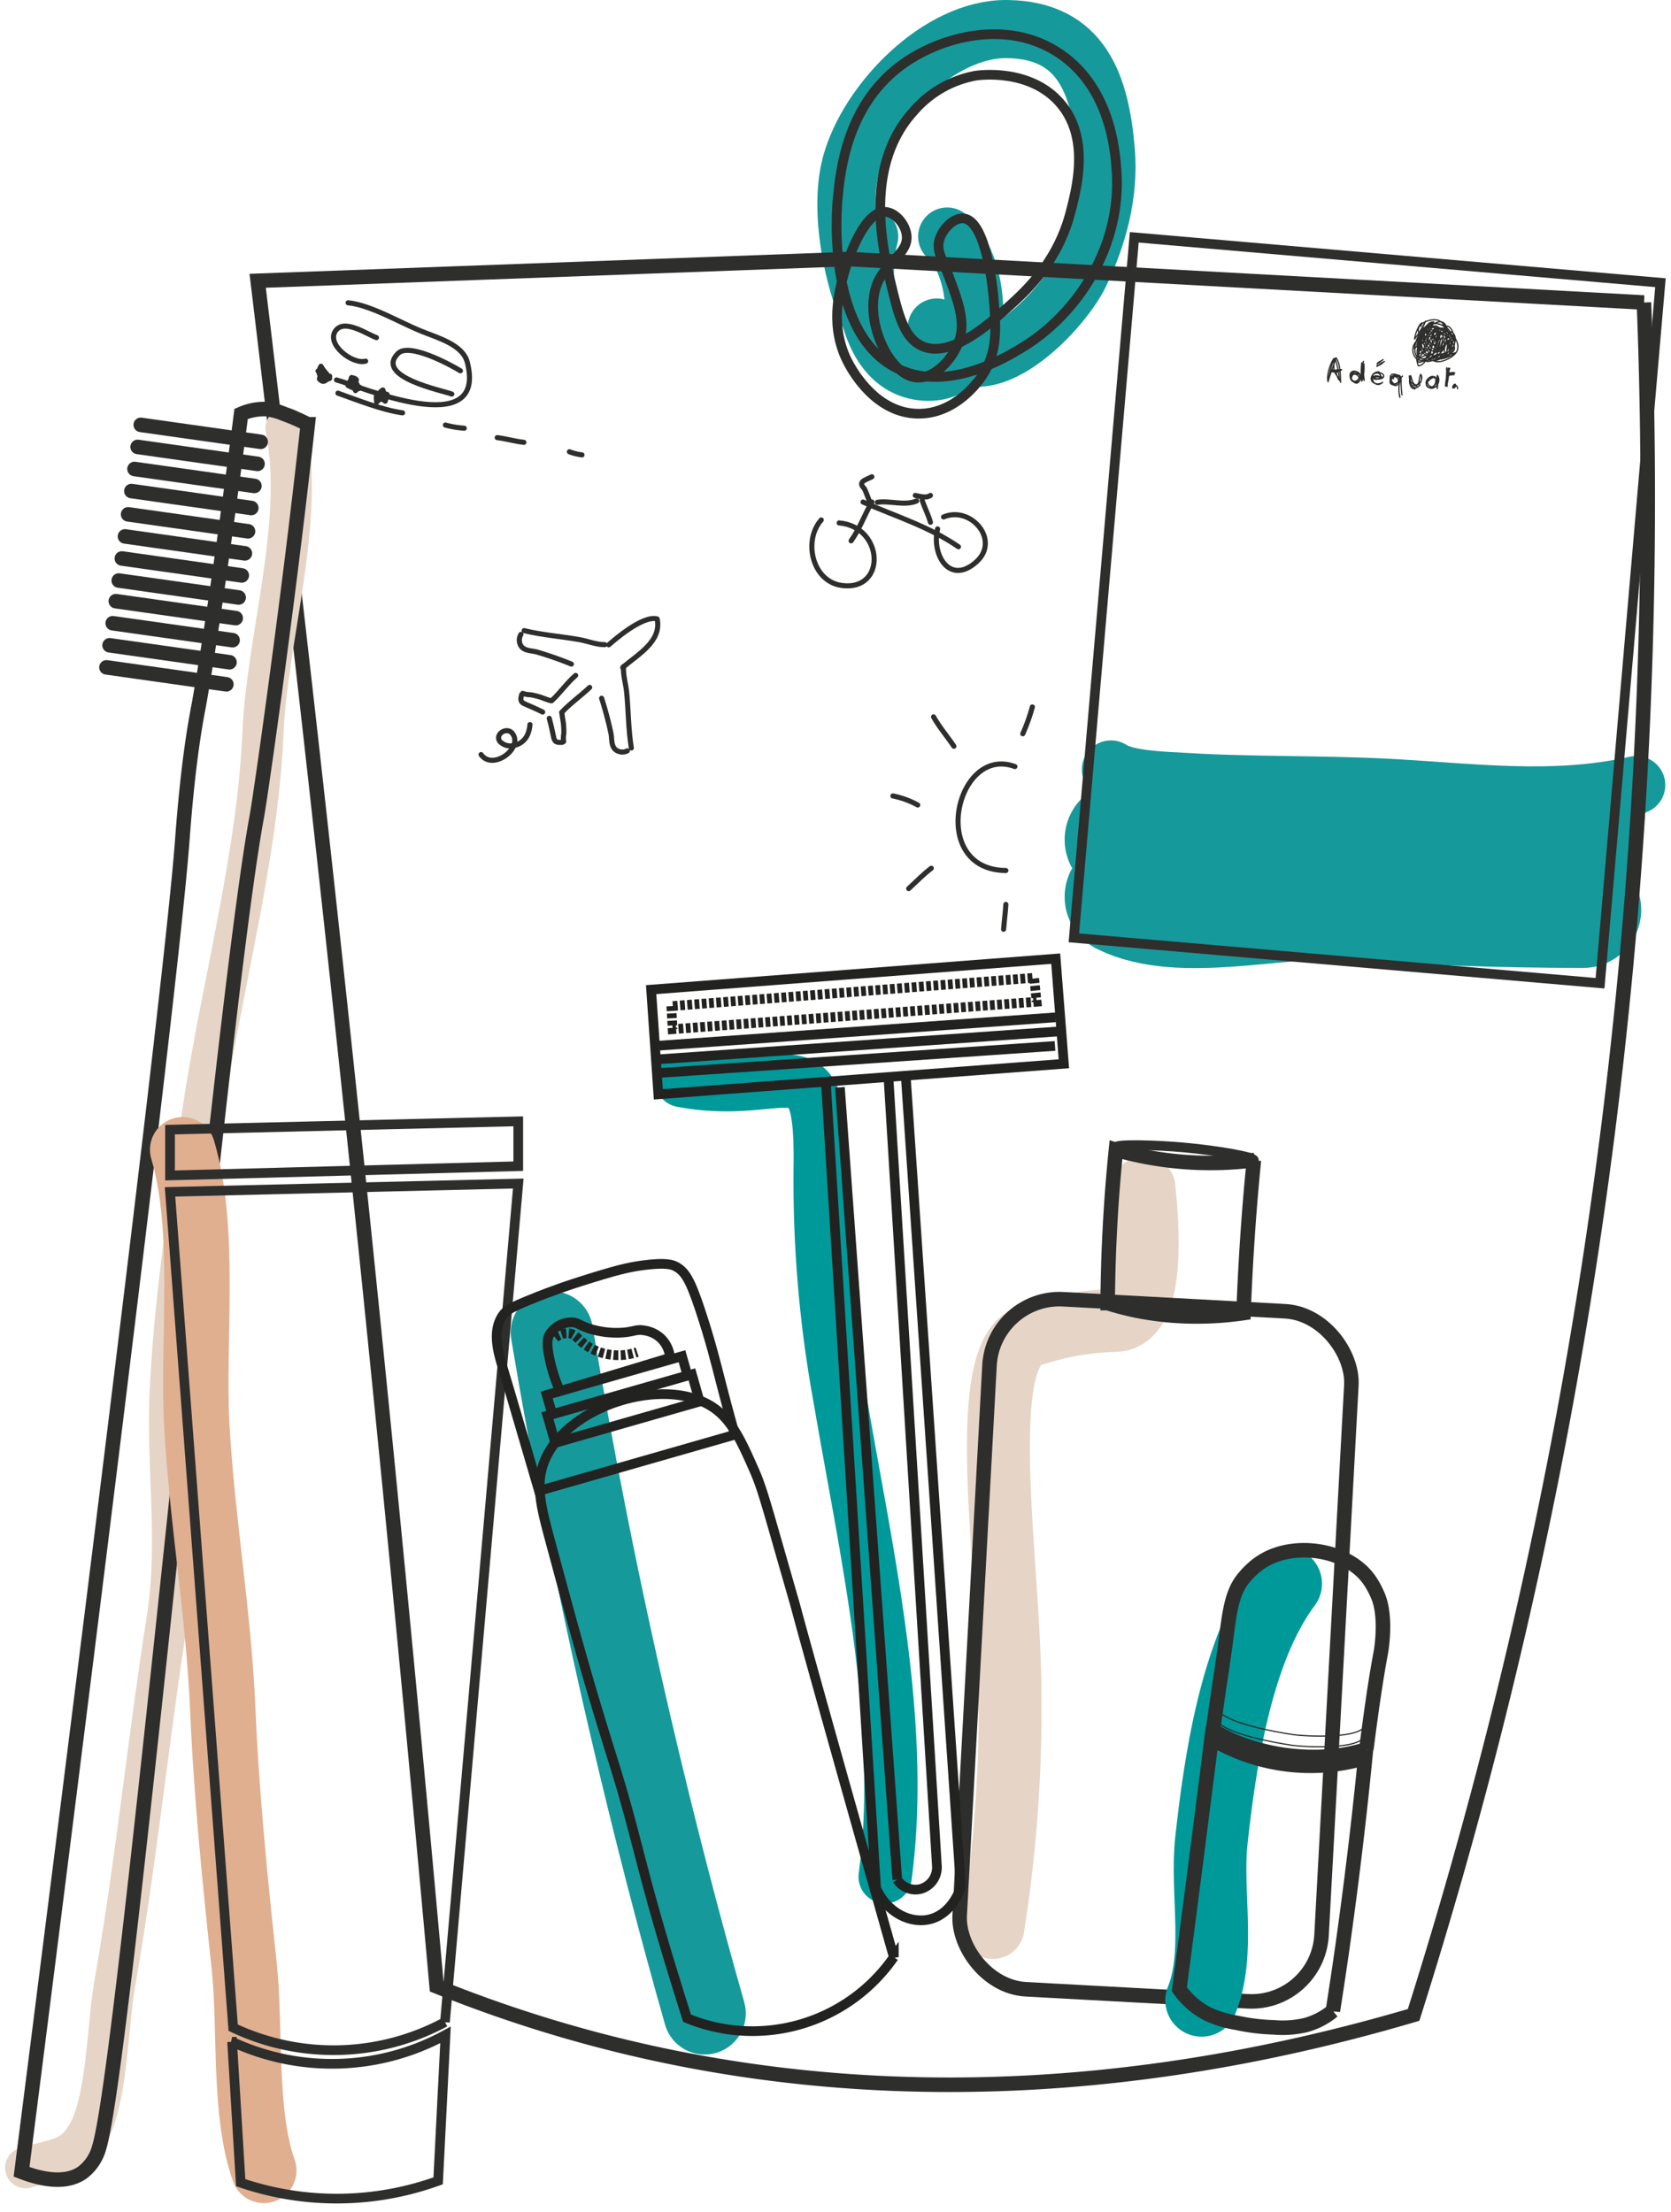 <svg xmlns="http://www.w3.org/2000/svg" width="345.153" height="456.897" viewBox="0 0 345.153 456.897">
  <g id="Groupe_932" data-name="Groupe 932" transform="translate(-120.515 -72.848)">
    <g id="Calque_3" data-name="Calque 3">
      <path id="Tracé_2206" data-name="Tracé 2206" d="M349.983,231.762c3.278,2.178,11.1,2.319,15.32,2.577,13.63.834,27.345.5,40.995,1.169,17.531.858,34.832,3.436,52.186-.525" fill="none" stroke="#16999a" stroke-linecap="round" stroke-linejoin="round" stroke-width="12"/>
      <path id="Tracé_2207" data-name="Tracé 2207" d="M352.421,246.258c4.034,2.129,12.963.514,18.15.539,7.63.037,14.751.137,22.335-.31,17.621-1.04,36.432.348,54.184.308h-2.626" fill="none" stroke="#16999a" stroke-linecap="round" stroke-linejoin="round" stroke-width="24"/>
      <path id="Tracé_2208" data-name="Tracé 2208" d="M352.421,258.07c11.838,5.889,32.033.263,45.033,1.049,16.751,1.013,33.274,1.636,50.058,1.636" fill="none" stroke="#16999a" stroke-linecap="round" stroke-linejoin="round" stroke-width="24"/>
      <path id="Tracé_2209" data-name="Tracé 2209" d="M302.734,143.171c-5.572-9.119-9.233-26.026-6.424-36.408C299.8,93.875,314.537,78.67,328.542,78.85c15.426.2,19.246,11.528,20.391,25.171.739,8.807-1.6,17.549-5.37,25.372-4,8.289-22.23,27.129-29.554,11.093" fill="none" stroke="#16999a" stroke-linecap="round" stroke-linejoin="round" stroke-width="12"/>
      <path id="Tracé_2210" data-name="Tracé 2210" d="M300.05,121.694c-2.3,8.829-.638,27.093,11.482,27.918,13.4.912,12.113-21.43,4.625-27.918" fill="none" stroke="#16999a" stroke-linecap="round" stroke-linejoin="round" stroke-width="12"/>
      <path id="Tracé_2211" data-name="Tracé 2211" d="M330.148,231.166c-12.173-4.528-18.008,21.325-1.867,21.469" fill="none" stroke="#2e2e2d" stroke-linecap="round" stroke-width="1.05"/>
      <path id="Tracé_2212" data-name="Tracé 2212" d="M313.345,220.9c1.2,2.164,2.828,4.013,4.2,6.067" fill="none" stroke="#2e2e2d" stroke-linecap="round" stroke-width="1.05"/>
      <path id="Tracé_2213" data-name="Tracé 2213" d="M304.944,237.233a18.318,18.318,0,0,1,5.134,1.867" fill="none" stroke="#2e2e2d" stroke-linecap="round" stroke-width="1.05"/>
      <path id="Tracé_2214" data-name="Tracé 2214" d="M308.211,256.369c1.522-1.391,3-2.934,4.668-4.2" fill="none" stroke="#2e2e2d" stroke-linecap="round" stroke-width="1.05"/>
      <path id="Tracé_2215" data-name="Tracé 2215" d="M328.281,259.636c-.1,1.728-.335,3.426-.467,5.134" fill="none" stroke="#2e2e2d" stroke-linecap="round" stroke-width="1.05"/>
      <g id="Groupe_926" data-name="Groupe 926">
        <path id="Tracé_2216" data-name="Tracé 2216" d="M246.257,206.02c1.062-.925,7.037-6.17,10-5.344.987,4.665-4.065,7.353-7.115,10.034" fill="none" stroke="#2e2e2d" stroke-linecap="round" stroke-linejoin="round" stroke-width="1.05"/>
        <path id="Tracé_2217" data-name="Tracé 2217" d="M245.438,205.988c-1.709.027-3.484-.726-5.192-1.03-3.821-.678-7.7-.949-11.475-1.866" fill="none" stroke="#2e2e2d" stroke-linecap="round" stroke-linejoin="round" stroke-width="1.05"/>
        <path id="Tracé_2218" data-name="Tracé 2218" d="M228.117,203.871a2.245,2.245,0,0,0,.129,2.546c.735.882,2.134.812,3.134,1.082A73.74,73.74,0,0,1,238.539,210" fill="none" stroke="#2e2e2d" stroke-linecap="round" stroke-linejoin="round" stroke-width="1.05"/>
        <path id="Tracé_2219" data-name="Tracé 2219" d="M249.317,210.489c-.159,1.7.456,3.529.627,5.255.382,3.863.353,7.755.977,11.585" fill="none" stroke="#2e2e2d" stroke-linecap="round" stroke-linejoin="round" stroke-width="1.05"/>
        <path id="Tracé_2220" data-name="Tracé 2220" d="M250.093,227.921a2.245,2.245,0,0,1-2.528-.324c-.823-.8-.645-2.19-.837-3.208a73.689,73.689,0,0,0-1.947-7.331" fill="none" stroke="#2e2e2d" stroke-linecap="round" stroke-linejoin="round" stroke-width="1.05"/>
        <path id="Tracé_2221" data-name="Tracé 2221" d="M239.418,212.343c-1.822,1.574-3.2,3.625-4.978,5.247" fill="none" stroke="#2e2e2d" stroke-linecap="round" stroke-width="1.05"/>
        <path id="Tracé_2222" data-name="Tracé 2222" d="M242.314,214.817c-1.878,1.786-4,3.256-5.792,5.172" fill="none" stroke="#2e2e2d" stroke-linecap="round" stroke-width="1.05"/>
        <g id="Groupe_923" data-name="Groupe 923">
          <g id="Groupe_922" data-name="Groupe 922">
            <path id="Tracé_2223" data-name="Tracé 2223" d="M234.267,217.553c-.746-.166-1.487-.525-2.223-.753a18.617,18.617,0,0,0-1.906-.46,5.278,5.278,0,0,1-1.66-.284" fill="none" stroke="#2e2e2d" stroke-linecap="round" stroke-linejoin="round" stroke-width="1.05"/>
          </g>
          <path id="Tracé_2224" data-name="Tracé 2224" d="M228.267,216.294c-.217.834-.369,1.5.56,1.9,1.284.547,2.529,1.085,3.782,1.714" fill="none" stroke="#2e2e2d" stroke-linecap="round" stroke-linejoin="round" stroke-width="1.05"/>
        </g>
        <g id="Groupe_925" data-name="Groupe 925">
          <g id="Groupe_924" data-name="Groupe 924">
            <path id="Tracé_2225" data-name="Tracé 2225" d="M236.594,220.034c.018.764.225,1.561.305,2.327a18.852,18.852,0,0,1,.08,1.959,5.264,5.264,0,0,0-.046,1.684" fill="none" stroke="#2e2e2d" stroke-linecap="round" stroke-linejoin="round" stroke-width="1.05"/>
          </g>
          <path id="Tracé_2226" data-name="Tracé 2226" d="M236.659,226.164c-.861.051-1.546.069-1.753-.919-.286-1.366-.571-2.692-.943-4.044" fill="none" stroke="#2e2e2d" stroke-linecap="round" stroke-linejoin="round" stroke-width="1.05"/>
        </g>
      </g>
      <path id="Tracé_2227" data-name="Tracé 2227" d="M219.882,228.693c2.439,3.411,8.8-1.365,6.46-4.38-1.108-1.425-3.676.147-2.567,1.682a3.08,3.08,0,0,0,3.139.762c2.064-.579,2.9-2.258,3.066-4.263" fill="none" stroke="#2e2e2d" stroke-linecap="round" stroke-linejoin="round" stroke-width="1.05"/>
      <path id="Tracé_2228" data-name="Tracé 2228" d="M331.777,224.392a39.281,39.281,0,0,0,1.977-5.535" fill="none" stroke="#2e2e2d" stroke-linecap="round" stroke-width="1.05"/>
      <g id="Groupe_933" data-name="Groupe 933">
        <path id="Tracé_2229" data-name="Tracé 2229" d="M290.155,180.231c-3.782,4.255-1.893,12.721,4.255,13.537,9.2,1.221,8.743-12.1-.559-12.921" fill="none" stroke="#2e2e2d" stroke-linecap="round" stroke-linejoin="round" stroke-width="1.05"/>
        <path id="Tracé_2230" data-name="Tracé 2230" d="M314.179,182.079c-1.293,5.4,2.523,11.737,8.025,6.8,4.986-4.476-1.162-11.647-6.793-9.262" fill="none" stroke="#2e2e2d" stroke-linecap="round" stroke-linejoin="round" stroke-width="1.05"/>
        <path id="Tracé_2231" data-name="Tracé 2231" d="M296.315,184.543c1.777-2.481,2.752-5.39,4.312-8.008" fill="none" stroke="#2e2e2d" stroke-linecap="round" stroke-width="1.05"/>
        <path id="Tracé_2232" data-name="Tracé 2232" d="M298.779,176.535c6.772,2.976,13.6,5.045,19.712,9.24" fill="none" stroke="#2e2e2d" stroke-linecap="round" stroke-width="1.05"/>
        <path id="Tracé_2233" data-name="Tracé 2233" d="M301.74,176.589c2.61-.4,5.632.791,8.116-.285" fill="none" stroke="#2e2e2d" stroke-linecap="round" stroke-width="1.05"/>
        <path id="Tracé_2234" data-name="Tracé 2234" d="M310.995,176.161c.5,1.548,1.273,2.981,1.709,4.557" fill="none" stroke="#2e2e2d" stroke-linecap="round" stroke-width="1.05"/>
        <path id="Tracé_2235" data-name="Tracé 2235" d="M309.571,175.165c.929.2,2.308.614,3.133,0" fill="none" stroke="#2e2e2d" stroke-linecap="round" stroke-width="1.05"/>
        <path id="Tracé_2236" data-name="Tracé 2236" d="M300.032,176.161c-.29-.684-.54-1.438-.855-2.135" fill="none" stroke="#2e2e2d" stroke-linecap="round" stroke-width="1.05"/>
        <path id="Tracé_2237" data-name="Tracé 2237" d="M299.035,173.741c-1.458-1.438.3-1.759,1.566-2.421" fill="none" stroke="#2e2e2d" stroke-linecap="round" stroke-width="1.05"/>
      </g>
      <path id="Tracé_2238" data-name="Tracé 2238" d="M192.418,135.387c4.509.41,10.715,4.07,14.868,5.764,3.7,1.509,8.834,2.841,9.772,6.58,4.125,16.437-22.411,4.8-27.041,3.586" fill="none" stroke="#2e2e2d" stroke-linecap="round" stroke-linejoin="round" stroke-width="1.05"/>
      <path id="Tracé_2239" data-name="Tracé 2239" d="M215.615,149.432c-2.152-1.317-10.576-5.856-12.859-3.61-4.995,4.914,9.291,7.7,11.082,8.413" fill="none" stroke="#2e2e2d" stroke-linecap="round" stroke-linejoin="round" stroke-width="1.05"/>
      <path id="Tracé_2240" data-name="Tracé 2240" d="M198.275,142.578c-2-.712-6.635-3.981-8.455-1.408-1.973,2.788,3.532,7.038,6.222,6.261" fill="none" stroke="#2e2e2d" stroke-linecap="round" stroke-linejoin="round" stroke-width="1.05"/>
      <path id="Tracé_2241" data-name="Tracé 2241" d="M203.665,158.115c-4.219-.6-9.225-2.59-13.348-4.066" fill="none" stroke="#2e2e2d" stroke-linecap="round" stroke-width="1.05"/>
      <path id="Tracé_2242" data-name="Tracé 2242" d="M199.523,153.961a3.916,3.916,0,0,1-1.2,1.939c-.255-1.969.094-1.982,2.138-1.6.006-.01-.372,1.359-.376,1.406.034.04-1.441-1.185-1.477-1.207-.28.081.994-1.3.89-.973.269-.839.352,2.494.2,1.8a.688.688,0,0,1-.846-.593.75.75,0,0,1,.3-.684.909.909,0,0,1,1.055.263c.052.165-.349,1.4-.534,1.014" fill="none" stroke="#2e2e2d" stroke-linecap="round" stroke-linejoin="round" stroke-width="1.05"/>
      <path id="Tracé_2243" data-name="Tracé 2243" d="M194.265,152.234c-.25.6,1.238.464.146.949a5.465,5.465,0,0,1-2.022-.743,5.631,5.631,0,0,1,.481-.925c1.818,1.019,1.529.353,1.083,2.007-.841-1.826-.946-.387-.2-2.12.2-.241-.854.983-.92,1.056-.152.473.264-2.156.348-1.552a.985.985,0,0,1,.946.386c-.105.486-.265,1.682-.32.992" fill="none" stroke="#2e2e2d" stroke-linecap="round" stroke-linejoin="round" stroke-width="1.05"/>
      <path id="Tracé_2244" data-name="Tracé 2244" d="M188.6,151.012c-.975.228-1.11,1.123-2.1.128a1.524,1.524,0,0,1,.273-.769c.3.049,1.738.172,1.845.178-1.625.684-2.863-.235-1.8-2.059a8,8,0,0,0,1.218,1.627c-.633-.15-1.227-.474-1.826-.644a1.662,1.662,0,0,1,1.333.273" fill="none" stroke="#2e2e2d" stroke-linecap="round" stroke-linejoin="round" stroke-width="1.05"/>
      <path id="Tracé_2245" data-name="Tracé 2245" d="M212.517,160.637a20.246,20.246,0,0,0,3.891.649" fill="none" stroke="#2e2e2d" stroke-linecap="round" stroke-width="1.05"/>
      <path id="Tracé_2246" data-name="Tracé 2246" d="M223.217,163.231c1.826.222,3.643.764,5.512.973" fill="none" stroke="#2e2e2d" stroke-linecap="round" stroke-width="1.05"/>
      <path id="Tracé_2247" data-name="Tracé 2247" d="M238.132,166.15a11.268,11.268,0,0,0,2.594.648" fill="none" stroke="#2e2e2d" stroke-linecap="round" stroke-width="1.05"/>
      <path id="Tracé_2495" data-name="Tracé 2495" d="M415.31,148.9c-.8-.433-1.885.594-1.494,1.515.666,1.571,2.624-.431,1.642-1.758-.894.281-2.766,1.9-.912,2.382,1.172.309,2.231-1.481.907-2.137a.991.991,0,1,0-.844,1.784c1.46.653,2.124-1.373,1.348-2.316a5.923,5.923,0,0,0,.071,2.727,12.8,12.8,0,0,0-.022-2.371,5.977,5.977,0,0,0,.031,1.8,1.226,1.226,0,0,0-.2-1" transform="matrix(0.999, 0.035, -0.035, 0.999, 7.068, -12.402)" fill="none" stroke="#2e2e2d" stroke-linecap="round" stroke-linejoin="round" stroke-width="0.25"/>
      <path id="Tracé_2496" data-name="Tracé 2496" d="M417.784,146.956c.337,1.117.011,2.587.234,3.629-.107-1.22-.02-2.666-.19-3.861.04,1.25.118,2.508.084,3.749a6.632,6.632,0,0,1,.182-2.389c-.2.634-.067,2.28-.3,2.044" transform="matrix(0.999, 0.035, -0.035, 0.999, 7.068, -12.402)" fill="none" stroke="#2e2e2d" stroke-linecap="round" stroke-linejoin="round" stroke-width="0.25"/>
      <path id="Tracé_2497" data-name="Tracé 2497" d="M417.865,147.684c.406.187.966-.01,1.538-.019A10.308,10.308,0,0,1,418.2,148a4.262,4.262,0,0,1,.671.048c-.273-.014-.329.191-.478.254" transform="matrix(0.999, 0.035, -0.035, 0.999, 7.068, -12.402)" fill="none" stroke="#2e2e2d" stroke-linecap="round" stroke-linejoin="round" stroke-width="0.25"/>
      <path id="Tracé_2498" data-name="Tracé 2498" d="M408.084,149.146c-.211-.652-1.853-.542-1.766.5.167,1.988,3.573-.346,1.232-1.113-2.776-.909-.536,4.147.734,1.419,1.115-2.4-3.507-1.275-1.443.245" transform="matrix(0.999, 0.035, -0.035, 0.999, 7.068, -12.402)" fill="none" stroke="#2e2e2d" stroke-linecap="round" stroke-linejoin="round" stroke-width="0.25"/>
      <path id="Tracé_2499" data-name="Tracé 2499" d="M408.488,149.469a21.211,21.211,0,0,0,.3,3.2" transform="matrix(0.999, 0.035, -0.035, 0.999, 7.068, -12.402)" fill="none" stroke="#2e2e2d" stroke-linecap="round" stroke-width="0.25"/>
      <path id="Tracé_2500" data-name="Tracé 2500" d="M410.552,148.927c.177.467.333,1.359.909,1.528.877.258,1.782-1.576,1.009-2.165-.321.7,0,2.121-.994,2.382-1.214.318-1.113-1.2-1.318-1.982.071,2.425,3.082,2.537,2.459-.306" transform="matrix(0.999, 0.035, -0.035, 0.999, 7.068, -12.402)" fill="none" stroke="#2e2e2d" stroke-linecap="round" stroke-linejoin="round" stroke-width="0.25"/>
      <path id="Tracé_2501" data-name="Tracé 2501" d="M402.742,149.262a3.956,3.956,0,0,1,1.847-.13c-.749-.138-1.48-.493-2.094.111a2.52,2.52,0,0,0,1.357.219c-.216.016-.451.013-.66.022,2.48.541.268-2.538-.72-.589-.748,1.475,1.266,2.112,2.227,1.3-1.709,1.781-3.507-1.942-.838-2.139.764.979.056,1.781-1.05,1.5.553.1,2.238.045,2.049-.751-.179-.758-1.623-.548-2.056-.258" transform="matrix(0.999, 0.035, -0.035, 0.999, 7.068, -12.402)" fill="none" stroke="#2e2e2d" stroke-linecap="round" stroke-linejoin="round" stroke-width="0.25"/>
      <path id="Tracé_2502" data-name="Tracé 2502" d="M403.381,146.867a2.871,2.871,0,0,0,1.133-.615,7.367,7.367,0,0,1-1.141.682c.415-.445,1.105-.636,1.528-1.045a7.693,7.693,0,0,0-1.177.851c.286-.206.574-.417.85-.638a.7.7,0,0,0-.429.254" transform="matrix(0.999, 0.035, -0.035, 0.999, 7.068, -12.402)" fill="none" stroke="#2e2e2d" stroke-linecap="round" stroke-linejoin="round" stroke-width="0.25"/>
      <path id="Tracé_2503" data-name="Tracé 2503" d="M399.62,148.7c-3.393-1.032-.169,3.969.488.756a1.167,1.167,0,0,0-1.725-1.163c-.887.637-.3,2.288.818,2.034,1.613-.365.529-2.441-.574-2.014-.979.379-.421,2.571,1.013,1.832s-.238-2.4-1.206-1.984c-1.4.61.4,3.319,1.394,1.274-.318-.752-1.338-1.1-1.557-.131" transform="matrix(0.999, 0.035, -0.035, 0.999, 7.068, -12.402)" fill="none" stroke="#2e2e2d" stroke-linecap="round" stroke-linejoin="round" stroke-width="0.25"/>
      <path id="Tracé_2504" data-name="Tracé 2504" d="M400.258,146.309a15.544,15.544,0,0,0,.112,3.8c.116-1.365.084-2.739.2-4.115a14.055,14.055,0,0,0-.044,3.89,10.812,10.812,0,0,0,.171-3.365,12.6,12.6,0,0,0,.193,3.413.845.845,0,0,1-.049-.4" transform="matrix(0.999, 0.035, -0.035, 0.999, 7.068, -12.402)" fill="none" stroke="#2e2e2d" stroke-linecap="round" stroke-linejoin="round" stroke-width="0.25"/>
      <path id="Tracé_2505" data-name="Tracé 2505" d="M393.414,150.475c.416-1.661,1-3.418,1.494-5,.889,1.094,1.048,3.6,1.108,5.035-.187-.854-.871-1.247-1.25-2.014-.469-.949-.122-1.962-.318-2.834-.693,1.035-1.4,3.51-1.056,4.67.3-1.4.5-3.539,1.3-4.749a17.353,17.353,0,0,1,1.051,4.475c-.68-.612-.664-2.741-1.949-1.858.581.271,1.556-.234,2.314-.242a3.182,3.182,0,0,0-2.2.494,6.571,6.571,0,0,1,2.22-.579,6.939,6.939,0,0,0-1.841.532,4,4,0,0,0,1.589-.308c-.339.148-.661.33-1,.482" transform="matrix(0.999, 0.035, -0.035, 0.999, 7.068, -12.402)" fill="none" stroke="#2e2e2d" stroke-linecap="round" stroke-linejoin="round" stroke-width="0.25"/>
      <path id="Tracé_2506" data-name="Tracé 2506" d="M412.217,138.32c.063-.249.114-.427.152-.669-.666.318-1.388,2.668-1.385,3.376a22.043,22.043,0,0,0,2.13-3.774c-.668,1.935-1.941,3.647-2.12,5.75.94-.582,2.088-3.032,2.425-4.209-.8.521-2.085,2.8-1.865,3.827,1.258-.443,2.417-3.225,3.049-4.291-.926,1.414-2.645,3.951-2.6,5.693,1.441-.157,2.64-4.362,3.255-5.594-.8,1.186-2.557,3.5-2.158,4.983,1.271-.327,2.4-3.736,2.793-4.978a4.41,4.41,0,0,0-1.375,2.437,9.31,9.31,0,0,0,1.9-1.891c-1,1.631-2.534,4.371-2.384,6.3,1.3-1.131,1.71-3.612,2.182-5.259-.68,1.25-1.525,3.551-1.256,4.99.73-.794,2.137-3.6,1.673-4.552-.5.878-1.206,2.743-.744,3.7a4.49,4.49,0,0,0,1.784-3.986c-.8.851-1.829,3.762-1,4.8a6.181,6.181,0,0,0,1.549-4.077c-.9.323-1.354,2.378-.693,3.12a4.526,4.526,0,0,0,1.4-3.425c-1.213,0-1.371,3.088-1.009,3.923.775-.834,1.73-2.611,1.2-3.717-.8.435-1.439,3.446-.246,2.655.968-.641.027-2.531-1.047-2.212a1.673,1.673,0,0,0,.46,1.677c.629-.794-.035-3.3-1.207-3.5-1.345-.226-2.177,2.811-1.417,3.608,1.35,1.418,2.177-2.305,1.919-3.106-.7-2.193-3.064-1.562-3.049.667.011,1.5,1.221,2.974,2.54,1.53,1.231-1.349-.2-3.034-1.773-2.9-1.689.143-1.988,2.761-.574,3.593,1.816,1.07,3.743-1.644,2.557-3.176-1.318-1.7-4.3-1.655-4.342.869-.031,2.083,3.084,4.692,4.12,1.7.643-1.855-1.715-4.531-3.606-3.623-2.127,1.02-1.043,7.126,1.77,5.156,1.7-1.189,1.317-5.4-1.3-4.633-1.839.538-2.454,4.238-.617,5.089,2.008.931,3.31-2.914,1.189-3.706-2.241-.838-4.019,3.876-2.062,4.472,2.508.762,3.039-4.946-.206-3.937-2.86.89-1.337,5.907,1.5,3.869,2.134-1.532-1.215-3.16-1.987-.775-1.132,3.494,3.319.65,1.94-.822-1,.448-2.535,2.162-1.677,3.263a2.146,2.146,0,0,0,1.6-2.215,2.334,2.334,0,0,0-1.946,1.385c.978.106,4.267-.93,4.731-1.749a4.331,4.331,0,0,0-2.833,1.574c1,.15,2.83-.872,3.49-1.484a6.721,6.721,0,0,0-2.825,1.09c1.029.73,2.784-.525,3.715-1.144a2.241,2.241,0,0,0-2.352.48c2.035,1.46,4.02-2.059,2.7-3.792a2.916,2.916,0,0,0-3.664-.272c-1.481,1.272,1.278,2.709.758.6-.759-3.077-3.8.638-2.037,1.455,1.036-1.5-.818-3.693.807-4.574,1.119-.606,3.468-.05,3.208,1.529-1.428.237-2.882-.215-4.33.1.8-1.379,3.606-3.648,4.512-1.105-1.483.7-6.483-1.34-4.722,2.093.211-1.161.314-3.181,2.014-3.162-1.393.421-2,1.478-2.978,2.411-1-1.942,2.646-3.406,4.1-2.69,1.09.537,2.408,2.2,1.884,3.461a3.665,3.665,0,0,1-.554-2.13c.8.236,1.217,1.285,1.555,1.983-.563-.452-1.756-1.509-1.153-2.272,1.054.287,1.523,2,1.416,2.939a2.577,2.577,0,0,1-1.026-1.853c1.711.119,1.466,2.424.774,3.445-1.025,1.515-2.651.977-3.888,1.884,1.379,1.028,3.471-.15,4.667-.992a19.76,19.76,0,0,0-4.556,1.82c1.244.614,3.539-.568,4.4-1.6.884-1.062.53-2.312-.266-3.4s-6.7-3.5-5.807-.494c.36-.459.773-1.058.429-1.539-1.082.436-1.978,2.565-1.1,3.531.741-.32.433-1.929-.179-2.3-1.153.71-.95,3.048-.649,4.173.708-.55.555-2.462.275-3.313-1.028.468-1.62,3.726-.267,4.436a11.348,11.348,0,0,0-.13-3.484,4.068,4.068,0,0,0,.3,2.007c-.391-2.654.383-6.541,3.884-5.59.393.107,1.549.151,1.1.915-.362.612-3.049-.567-3.748-.424.666.157,2.614-.644,2.528.571a.444.444,0,0,1-.293-.269" transform="matrix(0.999, 0.035, -0.035, 0.999, 7.068, -12.402)" fill="none" stroke="#2e2e2d" stroke-linecap="round" stroke-linejoin="round" stroke-width="0.25"/>
      <path id="Tracé_2507" data-name="Tracé 2507" d="M418.435,147.016c-.036-.116.086-.213-.069-.2-.2,1.149.021,2.82-.663,3.721.006-1.258.324-2.506.423-3.763a8.208,8.208,0,0,0-.122,3.66,14.779,14.779,0,0,0,.024-2.627c-.056.672.115,1.319.056,1.982" transform="matrix(0.999, 0.035, -0.035, 0.999, 7.068, -12.402)" fill="none" stroke="#2e2e2d" stroke-linecap="round" stroke-linejoin="round" stroke-width="0.25"/>
      <path id="Tracé_2508" data-name="Tracé 2508" d="M418.107,148.221c.427-.067.882-.068,1.3-.118a3.053,3.053,0,0,0-1.163,0c.43-.086.867-.247,1.3-.33a3.4,3.4,0,0,0-.758.281" transform="matrix(0.999, 0.035, -0.035, 0.999, 7.068, -12.402)" fill="none" stroke="#2e2e2d" stroke-linecap="round" stroke-linejoin="round" stroke-width="0.25"/>
      <path id="Tracé_2509" data-name="Tracé 2509" d="M420.223,150.982c-.009-.651-.556-.959-.863-.283.453-.137.458-.194.272-.631a.706.706,0,0,0-.4.8c.472-.019.631-.323.487-.809-.343.454-.208.2-.089.624a.416.416,0,0,0,.192-.3" transform="matrix(0.999, 0.035, -0.035, 0.999, 7.068, -12.402)" fill="none" stroke="#2e2e2d" stroke-linecap="round" stroke-linejoin="round" stroke-width="0.25"/>
      <path id="Tracé_2510" data-name="Tracé 2510" d="M415.471,148.89c-.535-.821-1.928.356-1.792,1.191.256,1.573,2.287.69,1.976-.726" transform="matrix(0.999, 0.035, -0.035, 0.999, 7.068, -12.402)" fill="none" stroke="#2e2e2d" stroke-linecap="round" stroke-linejoin="round" stroke-width="0.25"/>
      <path id="Tracé_2511" data-name="Tracé 2511" d="M411.738,150.586c.2.577-.4.73-.912.57a2.581,2.581,0,0,1,.571.169c-1.178-.1-1.282-1.632-.85-2.46,0-.154-.071.616-.1.8-.045-.311-.136-.653-.18-.972a6.474,6.474,0,0,0,.072.922,6.635,6.635,0,0,0,.117-.995,2.344,2.344,0,0,0-.183,1.039,1.535,1.535,0,0,0,.083-.961c-.137.67-.281,1.669.371,2.14a1.13,1.13,0,0,0,1.7-.416" transform="matrix(0.999, 0.035, -0.035, 0.999, 7.068, -12.402)" fill="none" stroke="#2e2e2d" stroke-linecap="round" stroke-linejoin="round" stroke-width="0.25"/>
      <path id="Tracé_2512" data-name="Tracé 2512" d="M407.959,148.915a1.165,1.165,0,0,0-1.507.776c-.347,2.032,2.582.323,1.1-.639-1.194-.778-2.048,1.742-.439,1.572.558-.06,1.255-1.041.986-1.579-.358-.717-1.365-.486-1.194.34" transform="matrix(0.999, 0.035, -0.035, 0.999, 7.068, -12.402)" fill="none" stroke="#2e2e2d" stroke-linecap="round" stroke-linejoin="round" stroke-width="0.25"/>
      <path id="Tracé_2513" data-name="Tracé 2513" d="M408.757,148.76c-.829.755-.752,3.467-.374,4.422a6.909,6.909,0,0,0-.166-.77" transform="matrix(0.999, 0.035, -0.035, 0.999, 7.068, -12.402)" fill="none" stroke="#2e2e2d" stroke-linecap="round" stroke-linejoin="round" stroke-width="0.25"/>
      <path id="Tracé_2514" data-name="Tracé 2514" d="M403.458,146.509c-.155-.216.489-.616.932-.807-.287.239-.634.5-.916.69.331-.339.793-.569,1.152-.894a6.484,6.484,0,0,0-.806.706" transform="matrix(0.999, 0.035, -0.035, 0.999, 7.068, -12.402)" fill="none" stroke="#2e2e2d" stroke-linecap="round" stroke-linejoin="round" stroke-width="0.25"/>
    </g>
    <g id="Calque_2" data-name="Calque 2">
      <path id="Tracé_2277" data-name="Tracé 2277" d="M190.058,273.738c-3.7-34.319-9.128-83.139-16.321-142.9l122.074-4.488,164.263,8.976a1039.878,1039.878,0,0,1-16.526,229.477A1035.113,1035.113,0,0,1,412.5,488.987c-43.006,12.693-106.131,23.183-174.562,3.5a277.364,277.364,0,0,1-27.227-9.388c-1.678-18.761-4.228-46.748-7.51-80.742C200.4,373.292,195.915,328.043,190.058,273.738Z" fill="none" stroke="#2e2e2d" stroke-width="3"/>
      <rect id="Rectangle_445" data-name="Rectangle 445" width="109.087" height="145.217" transform="translate(354.804 121.862) rotate(4.929)" fill="none" stroke="#2e2e2d" stroke-width="2"/>
      <path id="Tracé_2278" data-name="Tracé 2278" d="M294.893,129.15c-1.061,3.834-3.164,11.438,1.017,18.976.806,1.453,5.586,10.072,14.232,10.166,7.809.086,12.587-6.848,13.216-7.794,3.339-5.014,2.9-10.162,2.372-16.265-.11-1.283-1.437-15.641-6.1-16.266-2.027-.272-4.418,2.087-5.083,4.4-.654,2.278.554,3.838,2.033,7.794,1.641,4.391,3.093,8.275,2.372,11.861-.9,4.488-5.335,9.137-9.15,8.81-5.648-.483-11.006-11.968-8.132-19.315,1.86-4.758,6.6-6.3,6.1-10.166-.3-2.323-2.379-4.65-4.4-4.745C299.357,116.425,296.043,124.994,294.893,129.15Z" fill="none" stroke="#2e2e2d" stroke-width="2"/>
      <path id="Tracé_2279" data-name="Tracé 2279" d="M293.538,113.9c.558-5.828,1.9-19.855,13.893-28.126,7.814-5.389,20.786-8.791,31.176-2.372,11.3,6.981,12.254,20.666,12.539,24.738,1.071,15.348-7.8,29.47-19.655,36.6-3.565,2.143-15.108,9.022-25.235,4.39C291.147,142.217,293.324,116.132,293.538,113.9Z" fill="none" stroke="#2e2e2d" stroke-width="2"/>
      <path id="Tracé_2280" data-name="Tracé 2280" d="M309.126,95.94A22.141,22.141,0,0,1,322,88.485c.581-.092,10.971-1.581,17.282,5.422,6.386,7.086,3.721,17.455,2.372,22.7-2.614,10.172-9.012,16.124-12.538,19.316-4.147,3.755-12.041,10.9-17.96,8.472-3.778-1.551-5-6.284-6.439-12.2C302.934,124.86,298.709,107.492,309.126,95.94Z" fill="none" stroke="#2e2e2d" stroke-width="2"/>
      <g id="Groupe_927" data-name="Groupe 927">
        <path id="Tracé_2281" data-name="Tracé 2281" d="M125.815,520.55c6.806-2.062,9.695-1.522,12.852-7.044,4.02-7.031,4.067-22.562,5.517-30.78,4.44-25.16,6.913-50.4,10.865-75.562,2.489-15.851-.131-31.266.631-47.119.9-18.763,3.882-38.287,6.619-56.922,3.778-25.712,11.425-53.032,12.53-78.874.839-19.648,8.682-43.611,4.761-62.964" fill="none" stroke="#e6d5c6" stroke-linecap="round" stroke-linejoin="round" stroke-width="8.5"/>
        <path id="Tracé_2282" data-name="Tracé 2282" d="M158.168,246.373c-1.34,18.131-9.308,87.1-33.2,275.023,3.9,1.5,8.907,2.618,12.456.232a9.517,9.517,0,0,0,3.526-5.109c5.371-16.572,24.592-231.271,32.6-274.992.553-3.018,2.961-19.574,5.931-42.578,2.048-15.857,3.577-29.1,4.615-38.468a40.5,40.5,0,0,0-4.847-2.124,13.738,13.738,0,0,0-3.759-1.027,12,12,0,0,0-5.178,1.011s-4.519,36-8.566,59.208C161.274,220.253,159.518,228.108,158.168,246.373Z" fill="none" stroke="#2e2e2d" stroke-linecap="round" stroke-width="3"/>
        <line id="Ligne_224" data-name="Ligne 224" x2="24.769" y2="3.503" transform="translate(142.505 210.677)" fill="none" stroke="#2e2e2d" stroke-linecap="round" stroke-width="3"/>
        <line id="Ligne_225" data-name="Ligne 225" x2="24.769" y2="3.503" transform="translate(143.149 206.121)" fill="none" stroke="#2e2e2d" stroke-linecap="round" stroke-width="3"/>
        <line id="Ligne_226" data-name="Ligne 226" x2="24.769" y2="3.503" transform="translate(143.793 201.564)" fill="none" stroke="#2e2e2d" stroke-linecap="round" stroke-width="3"/>
        <line id="Ligne_227" data-name="Ligne 227" x2="24.769" y2="3.503" transform="translate(144.438 197.008)" fill="none" stroke="#2e2e2d" stroke-linecap="round" stroke-width="3"/>
        <line id="Ligne_228" data-name="Ligne 228" x2="24.769" y2="3.503" transform="translate(145.041 192.745)" fill="none" stroke="#2e2e2d" stroke-linecap="round" stroke-width="3"/>
        <line id="Ligne_229" data-name="Ligne 229" x2="24.769" y2="3.503" transform="translate(145.685 188.188)" fill="none" stroke="#2e2e2d" stroke-linecap="round" stroke-width="3"/>
        <line id="Ligne_230" data-name="Ligne 230" x2="24.769" y2="3.503" transform="translate(146.329 183.632)" fill="none" stroke="#2e2e2d" stroke-linecap="round" stroke-width="3"/>
        <line id="Ligne_231" data-name="Ligne 231" x2="24.769" y2="3.503" transform="translate(146.974 179.075)" fill="none" stroke="#2e2e2d" stroke-linecap="round" stroke-width="3"/>
        <line id="Ligne_232" data-name="Ligne 232" x2="24.769" y2="3.503" transform="translate(147.654 174.263)" fill="none" stroke="#2e2e2d" stroke-linecap="round" stroke-width="3"/>
        <line id="Ligne_233" data-name="Ligne 233" x2="24.769" y2="3.503" transform="translate(148.298 169.707)" fill="none" stroke="#2e2e2d" stroke-linecap="round" stroke-width="3"/>
        <line id="Ligne_234" data-name="Ligne 234" x2="24.769" y2="3.503" transform="translate(148.943 165.15)" fill="none" stroke="#2e2e2d" stroke-linecap="round" stroke-width="3"/>
        <line id="Ligne_235" data-name="Ligne 235" x2="24.769" y2="3.503" transform="translate(149.587 160.593)" fill="none" stroke="#2e2e2d" stroke-linecap="round" stroke-width="3"/>
      </g>
      <path id="Tracé_2283" data-name="Tracé 2283" d="M405.766,284.257" stroke="#2e2e2d" stroke-width="3"/>
      <path id="Tracé_2284" data-name="Tracé 2284" d="M356.8,318.114c2.006,19.545-.845,25.563-4.2,27.071-1.124.505-1.8.276-5.125.56a58.494,58.494,0,0,0-14.635,3.1c-9.915,4.069-5.011,39.755-3.933,64.838a289.723,289.723,0,0,1-3.3,57.252" fill="none" stroke="#e6d5c6" stroke-linecap="round" stroke-linejoin="round" stroke-width="13"/>
      <path id="Tracé_635" data-name="Tracé 635" d="M350.929,309.812c-.077.728,8.026,2.414,15.851,2.986,5.759.42,12.682.331,12.731-.332.058-.71-7.8-2.025-14.251-2.613C359.179,309.3,351.005,309.087,350.929,309.812Z" fill="none" stroke="#2e2e2d" stroke-width="2"/>
      <path id="Tracé_636" data-name="Tracé 636" d="M351.019,310.321c-.591,5.83-1.057,11.948-1.353,18.331q-.318,6.871-.352,13.334a59.2,59.2,0,0,0,6.543,1.662,63.353,63.353,0,0,0,11.438,1.089,66.113,66.113,0,0,0,10.078-.7q.216-5.895.581-12,.607-10.08,1.562-19.567a71.506,71.506,0,0,1-28.49-2.147Z" fill="none" stroke="#2e2e2d" stroke-width="3"/>
      <rect id="Rectangle_446" data-name="Rectangle 446" width="74.855" height="142.724" rx="14.49" transform="translate(325.684 340.396) rotate(3.103)" fill="none" stroke="#2e2e2d" stroke-width="3"/>
      <path id="Tracé_2285" data-name="Tracé 2285" d="M368.71,485.984c3.967-9.786.851-22.52,2.032-33.122,1.776-15.94,5-39.105,15.337-52.934" fill="none" stroke="#00999a" stroke-linecap="round" stroke-linejoin="round" stroke-width="15"/>
      <path id="Tracé_638" data-name="Tracé 638" d="M370.775,431.916a40.027,40.027,0,0,0,31.718,4.006q-1.874,19.1-4.705,39.145-.942,6.612-1.963,13.093a14.985,14.985,0,0,1-5.606,2.925,20.79,20.79,0,0,1-6.578.474,41.431,41.431,0,0,1-7.671-.942,22.979,22.979,0,0,1-5.945-1.794,16.1,16.1,0,0,1-5.916-5.136q2.028-15.408,4.005-30.824Q369.456,442.391,370.775,431.916Z" fill="none" stroke="#2e2e2d" stroke-linecap="round" stroke-width="3"/>
      <path id="Tracé_639" data-name="Tracé 639" d="M372.254,421.806c.778-4.992,1.3-8.854,1.614-11.247.558-4.269,1.032-8.406,3.152-11.294a17.492,17.492,0,0,1,2.969-3.062,14.526,14.526,0,0,1,2.726-1.689c6.128-2.861,14.873-1.506,19.449,3.2a12.7,12.7,0,0,1,1.809,2.4,20.117,20.117,0,0,1,1.232,2.483c1.84,4.623.5,11.7.5,11.7-1.01,5.33-1.933,11.775-2.971,19.85a37.491,37.491,0,0,1-5.317,1.2,42.892,42.892,0,0,1-22.361-3.04,36.927,36.927,0,0,1-4.008-2.1Q371.651,426,372.254,421.806Z" fill="none" stroke="#2e2e2d" stroke-linecap="round" stroke-width="3"/>
      <path id="Tracé_2286" data-name="Tracé 2286" d="M371.934,428.266c1.683,2.676,11.956,4.523,15.376,5.023,2.848.416,14.2.945,15.022-1.944" fill="none" stroke="#2e2e2d" stroke-linecap="round" stroke-width="0.25"/>
      <path id="Tracé_2287" data-name="Tracé 2287" d="M372.1,426.053c1.683,2.676,11.956,4.523,15.376,5.022,2.848.417,14.2.946,15.022-1.943" fill="none" stroke="#2e2e2d" stroke-linecap="round" stroke-width="0.25"/>
      <g id="Groupe_928" data-name="Groupe 928">
        <path id="Tracé_2288" data-name="Tracé 2288" d="M158.242,310.3c4.969,16.6,1.962,39.659,2.927,57,1.092,19.612,4.53,38.935,5.358,58.519.742,17.551,2.533,35.523,4.44,53.158,1.351,12.489-.185,30.34,4.043,42.138" fill="none" stroke="#e0af90" stroke-linecap="round" stroke-linejoin="round" stroke-width="13.5"/>
        <path id="Tracé_2289" data-name="Tracé 2289" d="M155.635,306.156l71.929-1.721V313.7l-71.929,1.912Z" fill="none" stroke="#2e2e2d" stroke-width="2"/>
        <path id="Tracé_2290" data-name="Tracé 2290" d="M155.635,319.005l71.93-1.722q-7.57,86.6-15.14,173.19a48.557,48.557,0,0,1-43.748,1.151Q162.157,405.314,155.635,319.005Z" fill="none" stroke="#2e2e2d" stroke-width="2"/>
        <path id="Tracé_2291" data-name="Tracé 2291" d="M211.016,523.255a61.518,61.518,0,0,1-40.785.38l-1.774-29.1a49,49,0,0,0,44.079-1.424Z" fill="none" stroke="#2e2e2d" stroke-width="2"/>
      </g>
      <path id="Tracé_2292" data-name="Tracé 2292" d="M234.5,348.029c4.332,25.914,9.682,53.119,16.282,81.422q7.2,30.881,15.279,59.219" fill="none" stroke="#16999a" stroke-linecap="round" stroke-linejoin="round" stroke-width="17"/>
      <g id="Groupe_930" data-name="Groupe 930">
        <path id="Tracé_2293" data-name="Tracé 2293" d="M299.342,459.459c4.3-31.817-3.98-67.27-9.337-98.772a248.317,248.317,0,0,1-4.066-48.5c.253-26.522-6.955-13.054-28.6-17.175" transform="translate(4 1)" fill="none" stroke="#00999a" stroke-linecap="round" stroke-linejoin="round" stroke-width="11"/>
        <g id="Groupe_929" data-name="Groupe 929">
          <path id="Tracé_2294" data-name="Tracé 2294" d="M255.012,277.235l1.482,21.625,83.768-6.311q-.843-10.855-1.684-21.71Z" fill="none" stroke="#222221" stroke-width="2"/>
          <line id="Ligne_236" data-name="Ligne 236" y1="5.846" x2="81.852" transform="translate(256.711 282.958)" fill="none" stroke="#222221" stroke-width="2"/>
          <line id="Ligne_237" data-name="Ligne 237" y1="5.748" x2="82.542" transform="translate(256.309 285.895)" fill="none" stroke="#222221" stroke-width="2"/>
          <line id="Ligne_238" data-name="Ligne 238" y1="5.669" x2="83.091" transform="translate(255.338 288.868)" fill="none" stroke="#222221" stroke-width="2"/>
          <path id="Tracé_2295" data-name="Tracé 2295" d="M291.057,295.659l10.419,167.148c2.229,5.115,7.33,7.612,11.527,6.307,4.245-1.32,5.814-5.984,5.969-6.47L307.6,295.11" fill="none" stroke="#222221" stroke-width="2"/>
          <path id="Tracé_2296" data-name="Tracé 2296" d="M294,297.42l11.849,163.633a4.463,4.463,0,0,0,4.91,1.9,4.627,4.627,0,0,0,3.281-4.619q-5-81.486-10.009-162.972" fill="none" stroke="#222221" stroke-width="2"/>
          <path id="Tracé_2297" data-name="Tracé 2297" d="M259.175,280.645l.274,4.767,75.184-5.674-.511-4.946Z" fill="none" stroke="#222221" stroke-width="2" stroke-dasharray="1 0.5"/>
        </g>
      </g>
      <g id="Groupe_931" data-name="Groupe 931">
        <path id="Tracé_2298" data-name="Tracé 2298" d="M236.177,360.157a33.122,33.122,0,0,1-2.262-7.252c-.514-2.742-.309-3.641.045-4.331a5.3,5.3,0,0,1,4.668-2.624c1.214.02,1.346.495,3.276,1.175a18.531,18.531,0,0,0,7.339.928c2.324-.188,2.7-.731,4.379-.428a6.4,6.4,0,0,1,3.531,1.744,6.323,6.323,0,0,1,1.762,3.9Z" fill="none" stroke="#222221" stroke-width="2"/>
        <rect id="Rectangle_447" data-name="Rectangle 447" width="29.073" height="4.16" transform="matrix(0.961, -0.275, 0.275, 0.961, 233.441, 360.941)" fill="none" stroke="#222221" stroke-width="2"/>
        <rect id="Rectangle_448" data-name="Rectangle 448" width="31.048" height="5.849" transform="matrix(0.961, -0.275, 0.275, 0.961, 233.59, 365.225)" fill="none" stroke="#222221" stroke-width="2"/>
        <path id="Tracé_2299" data-name="Tracé 2299" d="M231.842,380.752c-2.867-9.757-5.306-18.192-7.6-25.818-.788-2.622-2.172-7.191.111-10.43.716-1.016,1.694-1.605,5.582-3.2,4.952-2.031,8.857-3.281,10.288-3.736,7.46-2.37,10.1-3.022,13.338-3.432,4.522-.57,5.758-.1,6.423.226,2.084,1.033,3.15,3.007,5.167,9.063,2.09,6.276,3.354,11.391,4.193,14.681.648,2.543,1.645,6.362,2.966,11.048Z" fill="none" stroke="#222221" stroke-width="2"/>
        <path id="Tracé_2300" data-name="Tracé 2300" d="M234.154,391.085c-1.971-7.309-3.194-12.036-.957-17,5.15-11.433,25.563-17.349,35.132-10.2,3.591,2.681,5.553,7.125,8.022,12.719,1.283,2.906,2.243,6.22,4.111,12.728,2.8,9.77,4.206,14.655,4.3,14.994,2.489,9.28,9.127,32.971,20.377,72.733a35.523,35.523,0,0,1-42.708,12.61c-.592-1.86-1.47-4.637-2.51-8.008-7.352-23.817-7.749-29.184-12.779-45.232C241.726,419.162,239.2,409.8,234.154,391.085Z" fill="none" stroke="#222221" stroke-width="2"/>
        <path id="Tracé_2301" data-name="Tracé 2301" d="M235.208,349.109a4.053,4.053,0,0,1,2.829-.9c1.337.173,1.766,1.186,3.343,2.348a11.565,11.565,0,0,0,5.408,2.1,11.965,11.965,0,0,0,5.325-.558" fill="none" stroke="#222221" stroke-width="2" stroke-dasharray="1 0.5"/>
      </g>
    </g>
  </g>
</svg>
